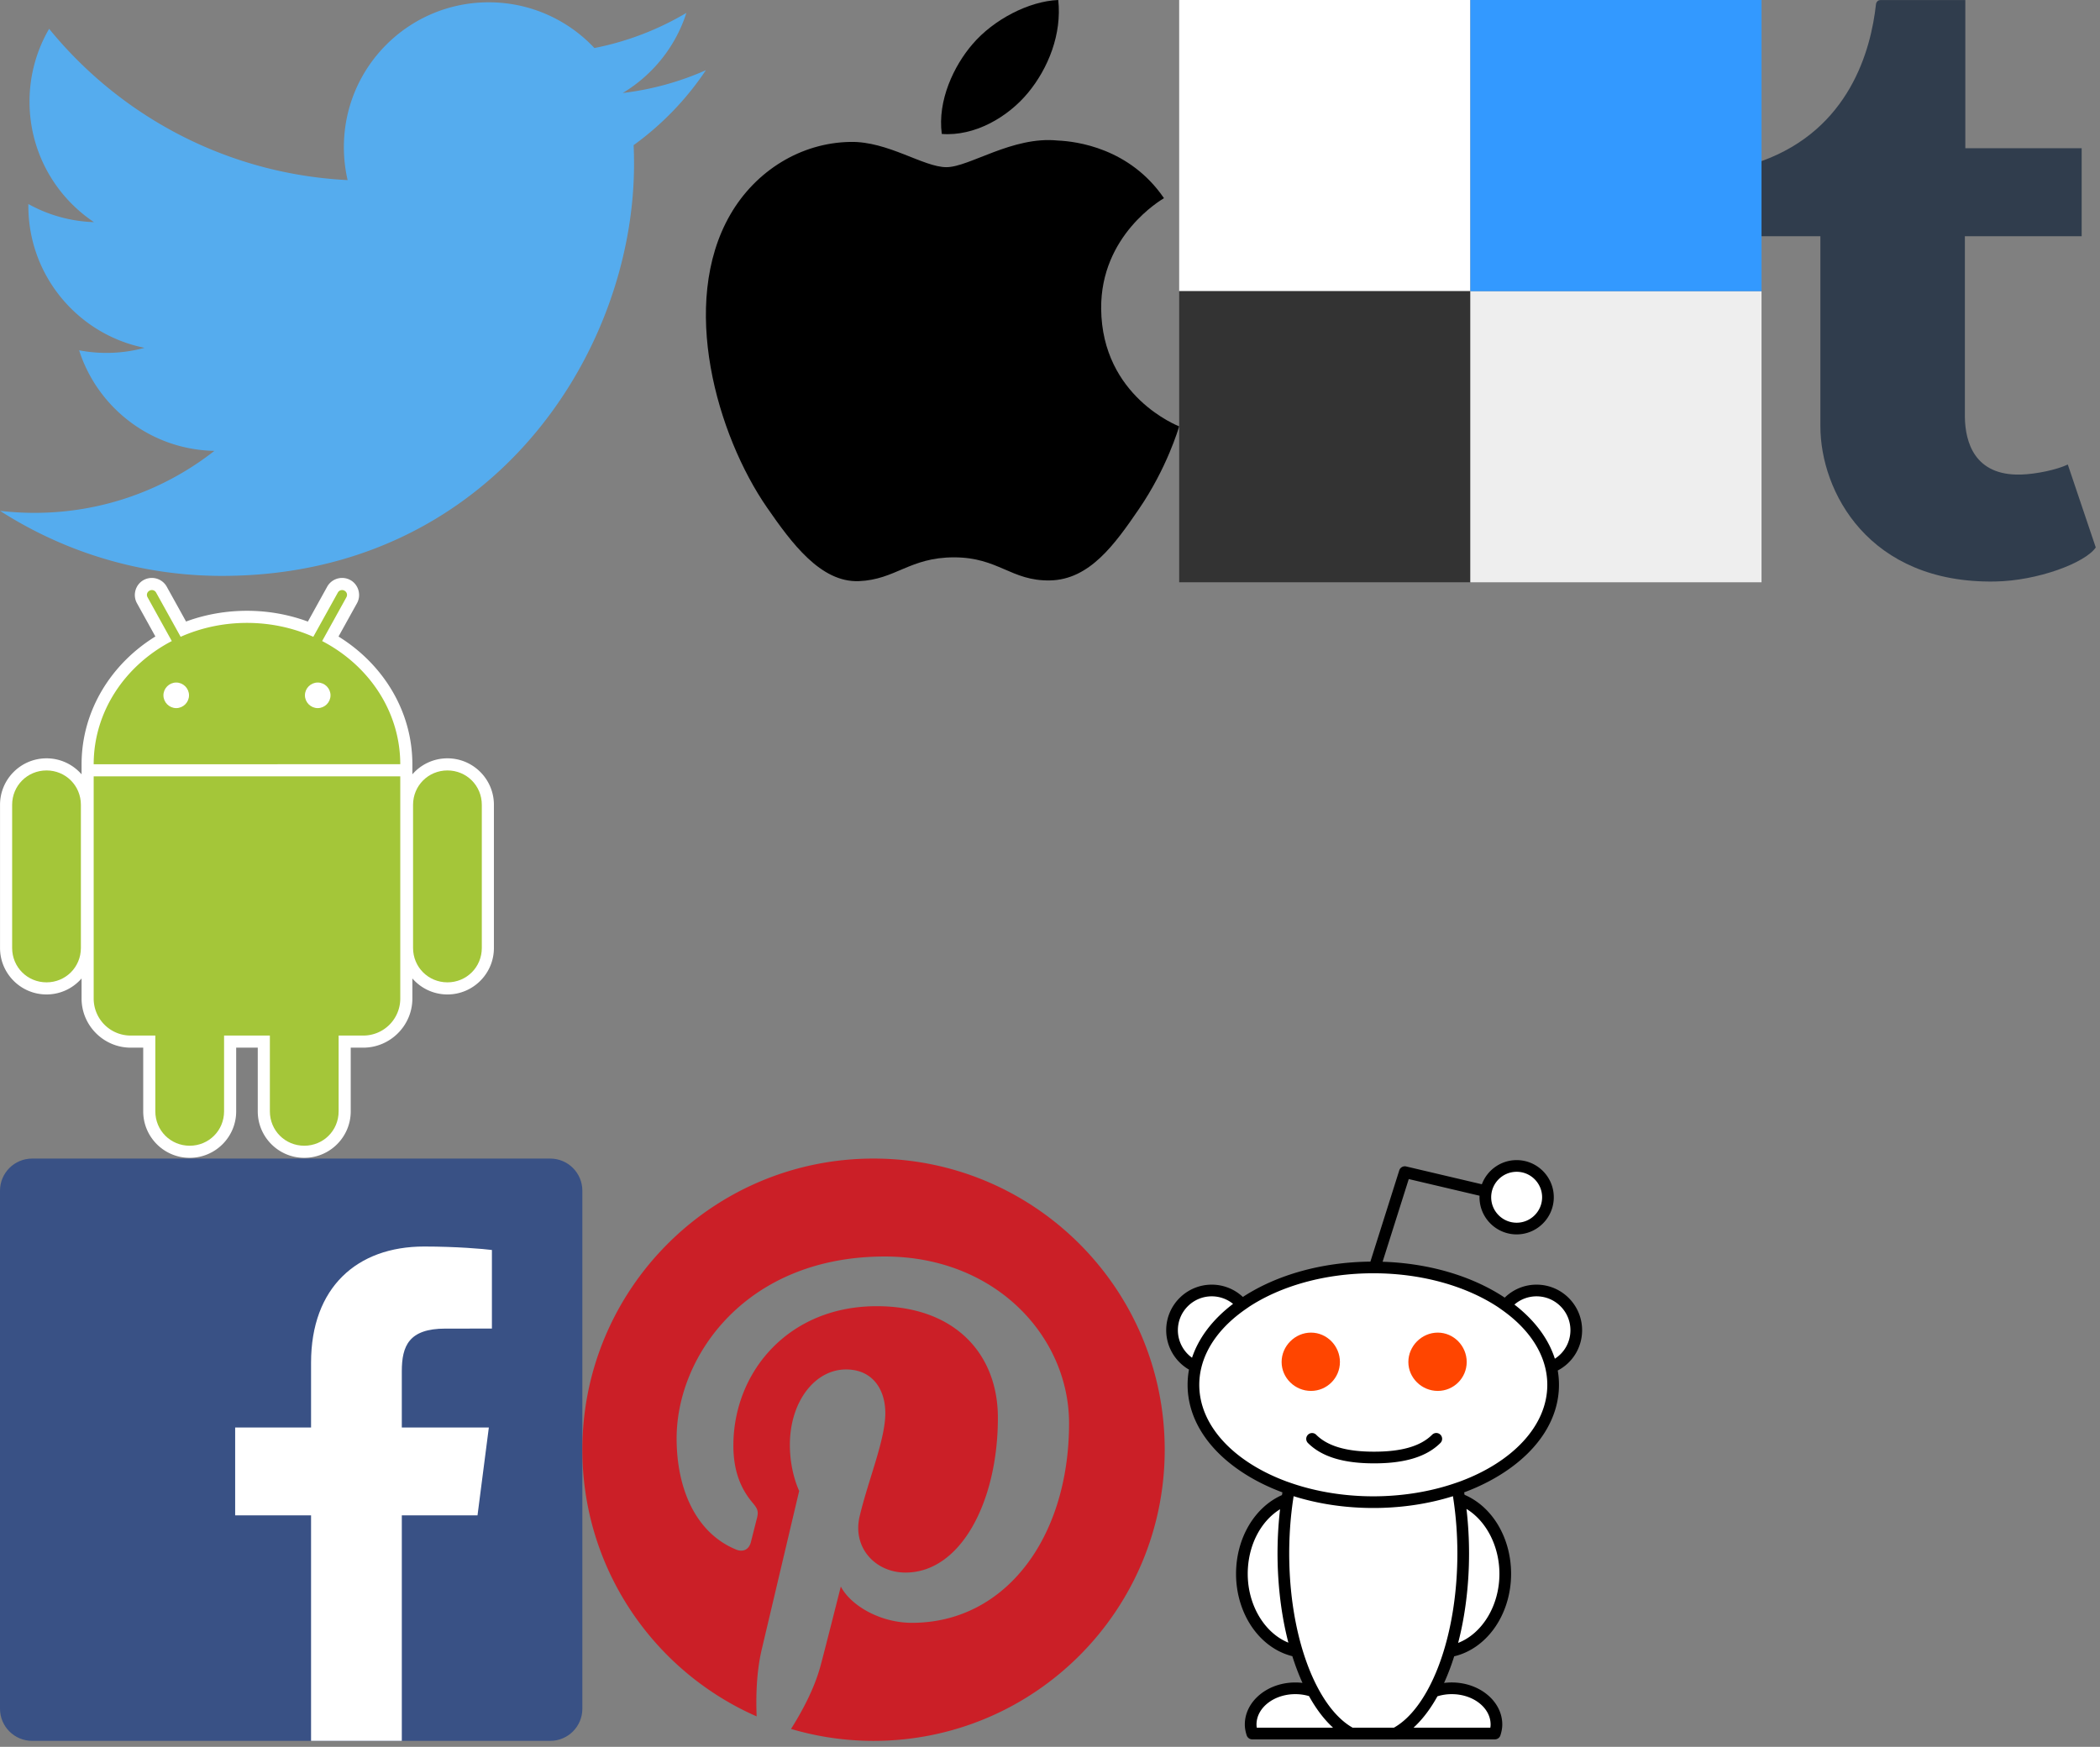 <?xml version="1.0" encoding="UTF-8" standalone="no"?><svg width="119" height="99" viewBox="0 0 119 99" xmlns="http://www.w3.org/2000/svg" xmlns:xlink="http://www.w3.org/1999/xlink"><rect x="0" y="0" width="119" height="99" fill="#808080" stroke="none"/><svg width="28.07" height="33" viewBox="0 0 256 301" preserveAspectRatio="xMidYMid" id="android-icon" y="32.66"><path d="M78.39.858a8.824 8.824 0 0 0-4.19 1.09c-4.22 2.337-5.766 7.756-3.43 11.97l9.524 17.197C57.35 45.31 42.147 69.558 42.147 97.233v5.142c-4.407-5.07-10.884-8.27-18.12-8.27C10.766 94.104 0 104.87 0 118.128v74.008c0 13.258 10.767 24.025 24.026 24.025 7.237 0 13.714-3.202 18.12-8.272v10.368c0 13.977 11.437 25.413 25.414 25.413h6.448v32.924c0 13.26 10.767 24.026 24.026 24.026 13.26 0 24.025-10.767 24.025-24.026V243.67h11.155v32.924c0 13.26 10.767 24.026 24.026 24.026 13.26 0 24.026-10.767 24.026-24.026V243.67h6.45c13.975 0 25.412-11.435 25.412-25.412V207.89c4.406 5.07 10.884 8.273 18.12 8.273 13.26 0 24.026-10.767 24.026-24.025v-74.01c0-13.258-10.766-24.024-24.025-24.024-7.238 0-13.716 3.2-18.122 8.27V98.105v-.246c.002-.26 0-.468 0-.625 0-27.67-15.238-51.894-38.174-66.09l9.55-17.224c2.336-4.216.79-9.635-3.428-11.973a8.824 8.824 0 0 0-4.19-1.09c-3.115-.028-6.172 1.613-7.782 4.518l-9.986 18.04c-9.764-3.603-20.388-5.578-31.48-5.578-11.082 0-21.726 1.954-31.482 5.55L86.17 5.375C84.56 2.47 81.505.83 78.39.858z" fill="#FFF"/><path d="M24.026 100.362c-9.894 0-17.767 7.873-17.767 17.767v74.008c0 9.894 7.872 17.767 17.766 17.767 9.894 0 17.768-7.873 17.768-17.767v-74.01c0-9.893-7.874-17.766-17.768-17.766zm207.224 0c-9.895 0-17.768 7.873-17.768 17.767v74.008c0 9.894 7.873 17.767 17.768 17.767 9.894 0 17.767-7.873 17.767-17.767v-74.01c0-9.893-7.873-17.766-17.767-17.766zM98.034 184.818c-9.894 0-17.768 7.873-17.768 17.768v74.008c0 9.894 7.874 17.767 17.768 17.767 9.894 0 17.767-7.872 17.767-17.766v-74.008c0-9.895-7.872-17.768-17.766-17.768zm59.207 0c-9.894 0-17.767 7.873-17.767 17.768v74.008c0 9.894 7.873 17.767 17.768 17.767s17.768-7.872 17.768-17.766v-74.008c0-9.895-7.873-17.768-17.767-17.768z" fill="#A4C639"/><path d="M78.443 7.117a2.47 2.47 0 0 0-1.197.326c-1.267.702-1.683 2.158-.98 3.428l12.517 22.612c-24.08 12.53-40.346 36.34-40.378 63.67H206.87c-.033-27.33-16.298-51.14-40.378-63.67l12.516-22.61c.704-1.27.287-2.727-.98-3.43a2.467 2.467 0 0 0-1.197-.325c-.898-.01-1.75.44-2.23 1.306l-12.68 22.855c-10.372-4.6-22.006-7.183-34.283-7.183-12.277 0-23.91 2.582-34.283 7.183L80.674 8.423a2.486 2.486 0 0 0-2.23-1.306zM48.405 103.41v114.848a19.113 19.113 0 0 0 19.155 19.155h120.155a19.113 19.113 0 0 0 19.155-19.155v-114.85H48.405z" fill="#A4C639"/><path d="M91.068 54.923c-3.617 0-6.612 2.994-6.612 6.61 0 3.62 2.995 6.613 6.612 6.613 3.618 0 6.612-2.994 6.612-6.612 0-3.617-2.994-6.61-6.612-6.61zm73.138 0c-3.618 0-6.612 2.994-6.612 6.61 0 3.62 2.994 6.613 6.612 6.613 3.617 0 6.612-2.994 6.612-6.612 0-3.617-2.995-6.61-6.612-6.61z" fill="#FFF"/></svg><svg width="26.82" height="33" viewBox="0 0 256 315" preserveAspectRatio="xMidYMid" id="apple" x="40"><path d="M213.803 167.03c.442 47.58 41.74 63.413 42.197 63.615-.35 1.116-6.6 22.563-21.757 44.716-13.104 19.154-26.705 38.236-48.13 38.632-21.05.387-27.82-12.484-51.888-12.484-24.06 0-31.582 12.088-51.51 12.87-20.68.784-36.428-20.71-49.64-39.792-27-39.033-47.633-110.3-19.928-158.406 13.763-23.89 38.36-39.017 65.056-39.405 20.307-.387 39.475 13.662 51.89 13.662 12.405 0 35.698-16.895 60.185-14.414 10.25.427 39.026 4.14 57.503 31.186-1.488.922-34.334 20.043-33.977 59.82M174.24 50.2C185.217 36.91 192.607 18.407 190.59 0c-15.826.636-34.962 10.546-46.314 23.828-10.173 11.763-19.082 30.59-16.678 48.633 17.64 1.366 35.66-8.963 46.64-22.26"/></svg><svg width="33" height="33" viewBox="0 0 256 256" preserveAspectRatio="xMidYMid" id="delicious" x="66.82"><path fill="#FFF" d="M0 0h128v128H0z"/><path fill="#333" d="M0 128h128v128H0z"/><path fill="#EEE" d="M128 128h128v128H128z"/><path fill="#39F" d="M128 0h128v128H128z"/></svg><svg width="33" height="33" viewBox="0 0 256 256" preserveAspectRatio="xMidYMid" id="facebook" y="65.66"><path d="M241.87 256c7.803 0 14.13-6.325 14.13-14.128V14.13C256 6.324 249.673 0 241.87 0H14.13C6.323 0 0 6.325 0 14.13V241.87c0 7.803 6.324 14.13 14.13 14.13h227.74" fill="#395185"/><path d="M176.635 256v-99.136h33.277l4.982-38.635h-38.26V93.56c0-11.185 3.108-18.808 19.15-18.808l20.458-.01V40.19c-3.54-.47-15.684-1.523-29.812-1.523-29.498 0-49.692 18.005-49.692 51.07v28.494h-33.362v38.634h33.362V256h39.897" fill="#FFF"/></svg><svg width="33" height="33" viewBox="0 0 256 256" preserveAspectRatio="xMidYMid" id="pinterest" x="33" y="65.66"><path d="M0 128.002c0 52.414 31.518 97.442 76.62 117.24-.36-8.94-.065-19.67 2.227-29.394 2.46-10.39 16.47-69.748 16.47-69.748s-4.09-8.173-4.09-20.252c0-18.97 10.995-33.136 24.687-33.136 11.643 0 17.268 8.745 17.268 19.217 0 11.703-7.465 29.21-11.304 45.425-3.207 13.578 6.808 24.653 20.203 24.653 24.253 0 40.587-31.15 40.587-68.055 0-28.054-18.895-49.052-53.262-49.052-38.828 0-63.017 28.957-63.017 61.3 0 11.153 3.288 19.017 8.438 25.107 2.368 2.797 2.697 3.922 1.84 7.134-.614 2.356-2.024 8.026-2.608 10.273-.852 3.242-3.48 4.4-6.41 3.204-17.883-7.3-26.212-26.886-26.212-48.902 0-36.36 30.666-79.96 91.482-79.96 48.87 0 81.035 35.363 81.035 73.324 0 50.212-27.916 87.725-69.066 87.725-13.82 0-26.818-7.47-31.27-15.955 0 0-7.432 29.492-9.006 35.187-2.713 9.87-8.025 19.733-12.882 27.42a127.897 127.897 0 0 0 36.277 5.25c70.684 0 127.996-57.31 127.996-128.005C256 57.31 198.69 0 128.006 0 57.315 0 0 57.31 0 128.002z" fill="#CB1F27"/></svg><svg width="23.66" height="33" viewBox="0 0 256 357" preserveAspectRatio="xMidYMid" id="reddit" x="66" y="65.66"><path d="M215.787 4.498c10.6 0 19.192 8.593 19.192 19.192 0 10.6-8.593 19.193-19.193 19.193-10.6 0-19.193-8.593-19.193-19.193 0-10.6 8.592-19.192 19.193-19.192M127.888 66.725c60.902 0 110.272 32.22 110.272 71.967s-49.37 71.968-110.272 71.968c-60.9 0-110.27-32.22-110.27-71.968 0-39.747 49.37-71.967 110.27-71.967" fill="#FFF"/><path d="M127.888 210.66c-18.676 0-36.263-3.035-51.68-8.382-2.232 12.394-3.455 25.806-3.455 39.81 0 53.36 17.733 98.026 41.665 110.488h26.942c23.922-12.462 41.664-57.127 41.664-110.488 0-14.004-1.223-27.417-3.456-39.81-15.416 5.347-33.004 8.382-51.68 8.382" fill="#FFF"/><path d="M175.997 324.805c-4.01 0-7.81.704-11.24 1.96-4.71 8.75-10.152 15.854-16.114 20.87.075 1.7.422 3.327.934 4.905h52.856c.56-1.775.964-3.604.964-5.54 0-12.247-12.264-22.195-27.4-22.195M90.94 326.62c-3.328-1.165-6.996-1.815-10.853-1.815-15.128 0-27.383 9.948-27.383 22.194 0 1.936.397 3.765.973 5.54h52.83c.48-1.5.827-3.042.928-4.652-6.114-5.056-11.69-12.3-16.495-21.268M72.753 242.088c0-11.566.847-22.72 2.395-33.24-16.126 6.114-27.823 24.294-27.823 45.774 0 24.003 14.606 43.888 33.675 47.416-5.226-17.404-8.247-37.935-8.247-59.95M180.61 208.715c1.56 10.558 2.414 21.757 2.414 33.373 0 22.04-3.028 42.592-8.267 60.008 19.25-3.338 34.046-23.316 34.046-47.474 0-21.644-11.877-39.934-28.194-45.907M47.428 89.487c-4.466-5.273-11.132-8.625-18.584-8.625-13.446 0-24.346 10.9-24.346 24.347 0 9.924 5.942 18.456 14.46 22.247 3.5-14.568 13.697-27.685 28.47-37.97M227.996 80.862c-7.672 0-14.51 3.552-18.973 9.098 14.545 10.308 24.54 23.394 27.894 37.902 9.03-3.56 15.425-12.357 15.425-22.653 0-13.447-10.9-24.348-24.346-24.348" fill="#FFF"/><path d="M255.922 105.21c0-15.4-12.528-27.928-27.926-27.928a27.784 27.784 0 0 0-19.52 7.964c-.22-.146-.435-.295-.658-.44-20.044-13.083-46.217-20.66-74.22-21.568l16.04-50.7 43.4 10.215c-.012.31-.023.623-.023.937 0 12.557 10.215 22.773 22.772 22.773 12.557 0 22.772-10.216 22.772-22.773 0-12.556-10.216-22.772-22.773-22.772-9.758 0-18.098 6.17-21.334 14.813L148.046 4.808a3.583 3.583 0 0 0-4.234 2.405l-17.7 55.947c-29.477.295-57.172 7.952-78.153 21.646l-.035.023a27.867 27.867 0 0 0-19.08-7.548C13.444 77.282.917 89.81.917 105.21c0 10.027 5.402 19.21 13.966 24.163a51.82 51.82 0 0 0-.847 9.32c0 20.472 12.047 39.61 33.922 53.886 7.324 4.78 15.468 8.824 24.22 12.078-.092.555-.192 1.105-.28 1.662-16.924 7.488-28.155 26.59-28.155 48.302 0 12.275 3.68 24.163 10.358 33.473 6.26 8.728 14.774 14.7 24.15 17.007 1.832 5.818 3.914 11.303 6.222 16.383a37.437 37.437 0 0 0-4.387-.26c-17.073 0-30.964 11.562-30.964 25.774 0 2.093.377 4.268 1.15 6.647a3.58 3.58 0 0 0 3.403 2.473h59.796l.068.036h28.696l.068-.036h60.13a3.58 3.58 0 0 0 3.414-2.505c.77-2.45 1.128-4.552 1.128-6.616 0-14.213-13.897-25.775-30.98-25.775-1.59 0-3.163.1-4.713.298 2.304-5.067 4.384-10.537 6.215-16.34 9.46-2.22 18.06-8.162 24.4-16.917 6.762-9.338 10.485-21.285 10.485-33.644 0-21.934-11.38-41.098-28.533-48.463-.08-.504-.17-1-.252-1.502 8.752-3.254 16.896-7.298 24.22-12.08 21.875-14.275 33.922-33.413 33.922-53.886 0-2.952-.26-5.876-.753-8.762 9.162-4.79 14.935-14.194 14.935-24.72zM215.787 8.077c8.608 0 15.612 7.003 15.612 15.612 0 8.61-7.005 15.613-15.613 15.613S200.174 32.3 200.174 23.69s7.005-15.612 15.613-15.612zm-207.71 97.13c0-11.45 9.317-20.766 20.767-20.766 4.802 0 9.395 1.655 13.063 4.63-12.514 9.518-21.078 20.815-25.15 33.02a20.8 20.8 0 0 1-8.68-16.883zm113.56 108.917c.89.03 1.78.055 2.67.073.175.004.347.01.52.013a173.78 173.78 0 0 0 6.122 0c.173-.002.347-.008.52-.012.892-.018 1.78-.042 2.668-.073l.235-.01c14.865-.547 29.2-2.976 42.365-7.112l.33 2.236a219.924 219.924 0 0 1 1.775 16.19l.016.24c.09 1.27.17 2.54.24 3.814.015.273.026.545.04.818.056 1.1.108 2.198.148 3.3.02.582.034 1.17.05 1.754.023.812.05 1.624.066 2.44.026 1.427.04 2.858.04 4.292 0 1.44-.016 2.874-.042 4.305-.012.652-.032 1.303-.05 1.955-.018.718-.038 1.435-.063 2.15a241.528 241.528 0 0 1-.17 3.813c-.874 16.586-3.52 32.545-7.785 46.735a150.808 150.808 0 0 1-3.516 10.344c-1.943 5.073-4.09 9.757-6.4 14.008-.113.212-.23.42-.345.63-.174.314-.347.628-.522.937-.064.112-.13.224-.193.336-3.692 6.444-7.776 11.805-12.115 15.894-.06.056-.12.11-.177.165a43.042 43.042 0 0 1-1.6 1.425c-1.942 1.648-3.93 3.046-5.95 4.175h-25.26c-1.912-1.068-3.792-2.377-5.633-3.91-.23-.19-.458-.387-.687-.586-.124-.108-.25-.213-.373-.323-.15-.133-.3-.272-.45-.41-4.57-4.162-8.87-9.728-12.734-16.484-.05-.094-.105-.186-.16-.28l-.572-1.027c-.1-.185-.203-.37-.304-.556-2.308-4.247-4.45-8.927-6.39-13.994a151.243 151.243 0 0 1-3.526-10.384c-4.257-14.176-6.898-30.126-7.77-46.698-.02-.373-.04-.744-.056-1.118a217.484 217.484 0 0 1-.178-4.85c-.016-.65-.036-1.3-.048-1.95a237.15 237.15 0 0 1-.043-4.302c0-1.43.015-2.858.04-4.283.016-.795.042-1.587.064-2.38.017-.602.03-1.205.052-1.806.038-1.073.09-2.144.144-3.215l.04-.89c.07-1.243.148-2.484.236-3.722.008-.105.014-.21.02-.315.395-5.44.982-10.822 1.76-16.107l.283-1.917c.022-.15.042-.3.066-.45 13.164 4.136 27.502 6.565 42.37 7.113l.228.01zm-45.815 82.687c-14.55-5.89-24.917-22.897-24.917-42.19 0-17.04 7.76-32.16 19.82-39.614a231.67 231.67 0 0 0-.343 3.17l-.06.6c-.168 1.704-.317 3.416-.45 5.135-.038.505-.078 1.01-.113 1.516a227.296 227.296 0 0 0-.298 5.045c-.032.663-.065 1.326-.09 1.99a233.947 233.947 0 0 0-.15 5.092c-.03 1.51-.05 3.02-.05 4.53a241.932 241.932 0 0 0 .096 6.635c.006.238.01.477.018.715.03.987.068 1.97.11 2.953l.06 1.23c.028.594.058 1.186.092 1.777.028.496.055.992.086 1.488.023.363.05.726.074 1.09.08 1.204.17 2.405.268 3.602l.03.36c1.023 12.178 2.977 23.95 5.816 34.875zm23.062 52.148h-42.43c-.114-.68-.17-1.328-.17-1.96 0-10.265 10.678-18.615 23.804-18.615 2.894 0 5.71.404 8.39 1.2 4.126 7.454 8.733 13.613 13.73 18.41l.363.348c.216.203.428.42.645.617h-4.33zM199.817 347c0 .62-.057 1.268-.175 1.96H152.56c.212-.192.418-.405.63-.602l.405-.39c4.958-4.767 9.534-10.88 13.634-18.264a29.247 29.247 0 0 1 8.767-1.32c13.134 0 23.82 8.35 23.82 18.615zm-14.79-132.192c12.135 7.388 20.196 22.85 20.196 39.814 0 19.523-10.54 36.61-25.31 42.34 2.857-10.947 4.823-22.75 5.852-34.96a225.375 225.375 0 0 0 .27-3.5 208.7 208.7 0 0 0 .11-1.615l.082-1.432c.033-.61.065-1.22.095-1.835a242.01 242.01 0 0 0 .168-4.175c.006-.227.01-.457.017-.686.024-.858.043-1.718.058-2.58l.014-.897c.014-1.062.024-2.127.024-3.195a237.465 237.465 0 0 0-.077-5.883c-.03-1.232-.07-2.46-.118-3.69-.027-.65-.058-1.295-.09-1.943-.045-.955-.095-1.91-.152-2.86-.047-.77-.097-1.54-.15-2.306-.04-.562-.084-1.123-.128-1.684a229.08 229.08 0 0 0-.443-5.025c-.023-.23-.044-.458-.068-.687a216.956 216.956 0 0 0-.353-3.202zM180.8 198.06l-2.406.835c-13.43 4.66-28.398 7.405-43.66 8.04l-.472.02c-.862.032-1.725.057-2.588.077-.225.005-.45.012-.676.016a161.765 161.765 0 0 1-6.22 0c-.225-.004-.448-.01-.673-.016-.864-.02-1.728-.045-2.592-.077l-.466-.02c-15.262-.635-30.232-3.38-43.664-8.04l-2.394-.83c-32.112-11.8-53.793-33.994-53.793-59.373 0-3.368.39-6.678 1.126-9.917l.116-.482c3.216-13.39 12.564-25.794 27.033-35.868l2.318-1.614c19.372-12.646 46.33-20.506 76.098-20.506 30.107 0 57.336 8.038 76.753 20.937l2.313 1.64c14.24 10.093 23.396 22.468 26.477 35.788l.02.087a44.595 44.595 0 0 1 1.13 9.937c0 25.376-21.675 47.566-53.78 59.368zm58.412-75.366c-3.93-12.254-12.376-23.61-24.793-33.197a20.657 20.657 0 0 1 13.576-5.055c11.45 0 20.766 9.316 20.766 20.767 0 7.213-3.645 13.72-9.55 17.484z"/><path d="M89.69 106.693c-9.794 0-18.01 8.217-18.01 18.01 0 9.796 8.216 17.745 18.01 17.745 9.794 0 17.743-7.95 17.743-17.744s-7.95-18.01-17.742-18.01M167.42 106.693c-9.8 0-18.035 8.212-18.035 18.01 0 9.8 8.234 17.745 18.034 17.745 9.8 0 17.742-7.944 17.742-17.744s-7.943-18.01-17.743-18.01" fill="#FF4500"/><path d="M169.05 169.294a3.58 3.58 0 0 0-5.064-.002c-7.007 7-18.597 10.405-35.43 10.405-.048 0-.093.012-.14.014-.047 0-.092-.013-.14-.013-16.833 0-28.42-3.404-35.42-10.404a3.58 3.58 0 0 0-5.063 5.062c8.41 8.413 21.653 12.502 40.483 12.502.048 0 .093-.013.14-.014.047 0 .092.014.14.014 18.827 0 32.072-4.09 40.492-12.5a3.58 3.58 0 0 0 .002-5.063"/></svg><svg width="18.94" height="33" viewBox="0 0 256 446" preserveAspectRatio="xMidYMid" id="tumblr-icon" x="99.82"><path d="M234.576 355.8c-8.28 3.95-24.125 7.387-35.953 7.7-35.64.96-42.56-25.04-42.872-43.92V180.92h89.45v-67.42h-89.114V.042H90.83c-1.07 0-2.945.937-3.19 3.325C83.822 38.093 67.553 99.04 0 123.39v57.532h45.08v145.553c0 49.812 36.757 120.602 133.792 118.95 32.717-.558 69.072-14.283 77.128-26.088L234.576 355.8" fill="#303D4D"/></svg><svg width="40" height="32.66" viewBox="0 0 256 209" preserveAspectRatio="xMidYMid" id="twitter"><path d="M256 25.45c-9.42 4.177-19.542 7-30.166 8.27 10.845-6.5 19.172-16.793 23.093-29.057a105.183 105.183 0 0 1-33.35 12.745C205.994 7.2 192.344.822 177.238.822c-29.007 0-52.524 23.516-52.524 52.52 0 4.117.465 8.125 1.36 11.97-43.65-2.19-82.35-23.1-108.255-54.876-4.52 7.757-7.11 16.78-7.11 26.404 0 18.222 9.274 34.297 23.366 43.716a52.312 52.312 0 0 1-23.79-6.57c-.003.22-.003.44-.003.66 0 25.448 18.104 46.676 42.13 51.5a52.592 52.592 0 0 1-23.718.9c6.683 20.867 26.08 36.052 49.062 36.476-17.975 14.086-40.622 22.483-65.228 22.483-4.24 0-8.42-.25-12.53-.734 23.243 14.903 50.85 23.598 80.51 23.598 96.607 0 149.434-80.03 149.434-149.435 0-2.278-.05-4.543-.152-6.795A106.748 106.748 0 0 0 256 25.45" fill="#55acee"/></svg></svg>